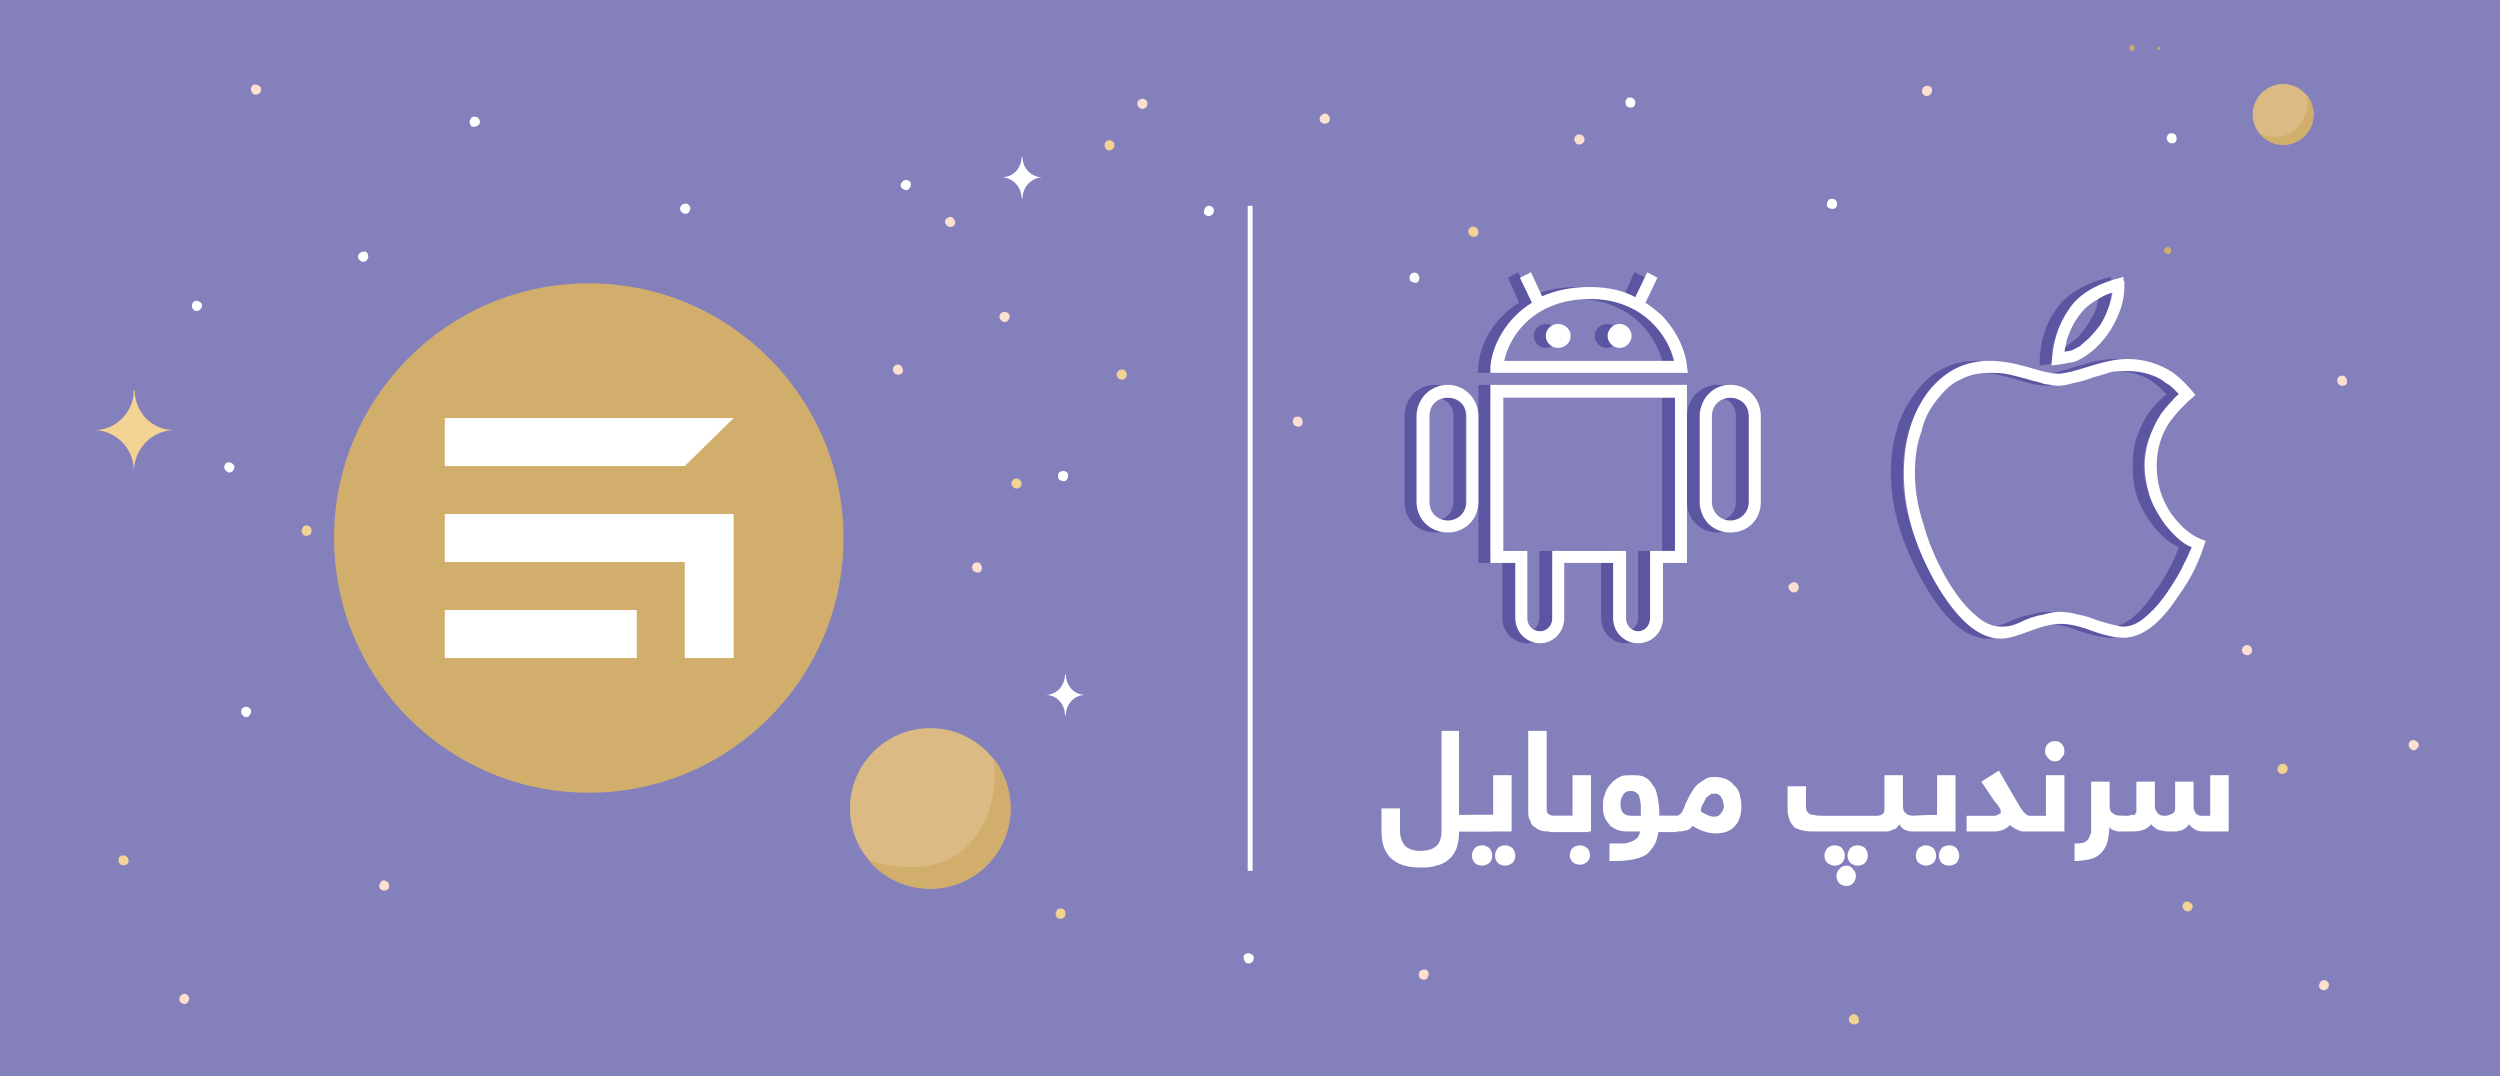 <?xml version="1.0" encoding="UTF-8"?>
<!DOCTYPE svg PUBLIC "-//W3C//DTD SVG 1.1//EN" "http://www.w3.org/Graphics/SVG/1.1/DTD/svg11.dtd">
<!-- Creator: CorelDRAW X7 -->
<svg xmlns="http://www.w3.org/2000/svg" xml:space="preserve" width="100%" height="100%" version="1.1" style="shape-rendering:geometricPrecision; text-rendering:geometricPrecision; image-rendering:optimizeQuality; fill-rule:evenodd; clip-rule:evenodd"
viewBox="0 0 2709 1166"
 xmlns:xlink="http://www.w3.org/1999/xlink">
 <defs>
  <style type="text/css">
   <![CDATA[
    .fil10 {fill:#D2AE6D}
    .fil0 {fill:#8480BC}
    .fil6 {fill:#5C56A2}
    .fil7 {fill:white}
    .fil3 {fill:#FDDFD1;fill-rule:nonzero}
    .fil8 {fill:#DBBB83;fill-rule:nonzero}
    .fil9 {fill:#D2AE6D;fill-rule:nonzero}
    .fil1 {fill:#D2AE6D;fill-rule:nonzero}
    .fil4 {fill:#F2D394;fill-rule:nonzero}
    .fil2 {fill:white;fill-rule:nonzero}
    .fil5 {fill:white;fill-rule:nonzero}
   ]]>
  </style>
 </defs>
 <g id="Layer_x0020_1">
  <g id="_2425718555072">
   <g>
    <g>
     <g>
      <polygon class="fil0" points="2709,1166 0,1166 0,0 2709,0 "/>
      <path class="fil1" d="M2339 51c-1,0 -1,3 0,3 2,0 2,-3 0,-3z"/>
      <path class="fil1" d="M2310 49c-3,0 -3,6 0,6 4,0 4,-6 0,-6z"/>
      <path class="fil1" d="M2349 268c-5,0 -5,7 0,7 5,0 5,-7 0,-7z"/>
      <g>
       <path class="fil2" d="M1348 1035c2,-2 5,-3 8,-1 3,1 3,5 2,7 -2,3 -5,4 -8,2 -2,-2 -3,-5 -2,-8z"/>
       <path class="fil3" d="M968 398c2,-3 5,-4 8,-2 2,2 3,5 2,8 -2,2 -5,3 -8,1 -2,-1 -3,-5 -2,-7z"/>
       <path class="fil3" d="M1084 340c2,-2 5,-3 8,-1 2,1 3,5 1,7 -1,3 -5,4 -7,2 -3,-2 -4,-5 -2,-8z"/>
       <path class="fil4" d="M1145 987c1,-3 5,-3 7,-2 3,2 3,5 2,8 -2,3 -5,3 -8,2 -2,-2 -3,-5 -1,-8z"/>
       <path class="fil5" d="M977 198c2,-3 5,-4 8,-2 2,1 3,5 1,7 -1,3 -5,4 -7,2 -3,-1 -4,-5 -2,-7z"/>
       <path class="fil4" d="M1198 154c1,-2 5,-3 7,-1 3,1 3,5 2,7 -2,3 -5,4 -8,2 -2,-2 -3,-5 -1,-8z"/>
       <path class="fil5" d="M1129 192c-12,0 -21,-10 -21,-22l-1 0c0,12 -9,22 -21,22 12,1 21,11 21,23l1 0c0,-12 9,-22 21,-23z"/>
       <path class="fil4" d="M188 466c-24,0 -42,-20 -42,-43l-1 0c0,23 -19,43 -42,43 23,1 42,20 42,44l0 0c1,-24 19,-43 43,-44z"/>
       <path class="fil5" d="M398 281c-1,3 -5,3 -7,2 -3,-2 -4,-5 -2,-8 2,-2 5,-3 8,-2 2,2 3,6 1,8z"/>
       <path class="fil5" d="M218 334c-2,3 -5,4 -8,2 -2,-2 -3,-5 -1,-8 1,-2 5,-3 7,-1 3,1 4,5 2,7z"/>
       <path class="fil4" d="M2014 1108c-2,2 -5,3 -8,1 -3,-1 -3,-5 -2,-7 2,-3 5,-4 8,-2 2,2 3,5 2,8z"/>
       <path class="fil5" d="M747 229c-1,3 -5,3 -7,2 -3,-2 -4,-5 -2,-8 1,-2 5,-3 7,-2 3,2 4,5 2,8z"/>
       <path class="fil5" d="M519 135c-2,2 -5,3 -8,2 -2,-2 -3,-6 -1,-8 1,-3 5,-3 7,-2 3,2 4,5 2,8z"/>
       <path class="fil4" d="M337 578c-2,3 -5,3 -8,2 -2,-2 -3,-5 -1,-8 1,-3 4,-3 7,-2 3,2 3,5 2,8z"/>
       <path class="fil5" d="M253 509c-1,3 -5,4 -7,2 -3,-2 -4,-5 -2,-8 1,-2 5,-3 7,-1 3,1 4,5 2,7z"/>
       <path class="fil5" d="M271 774c-1,3 -4,4 -7,2 -3,-2 -3,-5 -2,-8 2,-2 5,-3 8,-1 2,1 3,5 1,7z"/>
       <path class="fil4" d="M139 935c-2,3 -5,3 -8,2 -3,-2 -3,-5 -2,-8 2,-2 5,-3 8,-1 2,1 3,5 2,7z"/>
       <path class="fil2" d="M2349 153c1,2 5,3 7,2 3,-2 3,-5 2,-8 -2,-3 -5,-3 -8,-2 -2,2 -3,5 -1,8z"/>
       <path class="fil3" d="M1939 639c2,3 5,4 8,2 2,-2 3,-5 1,-8 -1,-2 -5,-3 -7,-1 -3,1 -4,5 -2,7z"/>
       <path class="fil3" d="M2083 101c2,3 5,4 8,2 3,-2 3,-5 2,-8 -2,-2 -5,-3 -8,-1 -2,1 -3,5 -2,7z"/>
       <path class="fil3" d="M1025 243c2,3 5,4 8,2 2,-1 3,-5 1,-7 -1,-3 -5,-4 -7,-2 -3,1 -4,5 -2,7z"/>
       <path class="fil2" d="M1305 232c2,2 5,3 8,1 2,-1 3,-5 2,-7 -2,-3 -5,-4 -8,-2 -2,2 -3,5 -2,8z"/>
       <path class="fil4" d="M1592 254c2,3 5,3 8,2 2,-2 3,-5 1,-8 -1,-2 -5,-3 -7,-2 -3,2 -4,5 -2,8z"/>
       <path class="fil3" d="M1707 154c1,3 5,3 7,2 3,-2 4,-5 2,-8 -1,-2 -5,-3 -7,-2 -3,2 -4,5 -2,8z"/>
       <path class="fil4" d="M1097 527c1,2 5,3 7,2 3,-2 4,-5 2,-8 -2,-3 -5,-3 -7,-2 -3,2 -4,5 -2,8z"/>
       <path class="fil2" d="M1147 519c2,2 5,3 8,2 2,-2 3,-5 2,-8 -2,-3 -5,-3 -8,-2 -3,2 -3,5 -2,8z"/>
       <path class="fil3" d="M1402 460c1,2 5,3 7,2 3,-2 3,-5 2,-8 -2,-3 -5,-3 -8,-2 -2,2 -3,5 -1,8z"/>
       <path class="fil3" d="M1431 132c2,2 5,3 8,1 2,-1 3,-5 1,-7 -1,-3 -5,-4 -7,-2 -3,2 -4,5 -2,8z"/>
       <path class="fil3" d="M1233 115c2,3 5,4 8,2 2,-1 3,-5 2,-7 -2,-3 -5,-4 -8,-2 -3,1 -3,5 -2,7z"/>
       <path class="fil2" d="M1980 224c2,2 5,3 8,2 3,-2 3,-5 2,-8 -2,-3 -5,-3 -8,-2 -2,2 -3,5 -2,8z"/>
       <path class="fil3" d="M273 100c1,3 5,3 7,2 3,-2 4,-5 2,-8 -2,-2 -5,-3 -8,-2 -2,2 -3,5 -1,8z"/>
       <path class="fil2" d="M1528 304c2,2 5,3 8,2 2,-2 3,-5 1,-8 -1,-3 -5,-3 -7,-2 -3,2 -3,5 -2,8z"/>
       <path class="fil4" d="M1211 409c1,2 5,3 7,2 3,-2 4,-6 2,-8 -1,-3 -5,-3 -7,-2 -3,2 -4,5 -2,8z"/>
       <path class="fil3" d="M1054 618c2,2 5,3 8,2 2,-2 3,-5 1,-8 -1,-3 -5,-3 -7,-2 -3,2 -3,5 -2,8z"/>
       <path class="fil2" d="M1762 114c2,3 5,3 8,2 2,-2 3,-5 1,-8 -1,-2 -5,-3 -7,-2 -3,2 -3,5 -2,8z"/>
       <path class="fil5" d="M1133 753c12,0 21,-10 21,-22l1 0c0,12 9,22 21,22 -12,0 -21,10 -21,22l-1 0c0,-12 -9,-22 -21,-22z"/>
       <path class="fil3" d="M2440 707c-2,3 -5,4 -8,2 -3,-1 -3,-5 -2,-7 2,-3 5,-4 8,-2 2,1 3,5 2,7z"/>
       <path class="fil3" d="M204 1085c-1,3 -5,4 -7,2 -3,-1 -3,-5 -2,-7 2,-3 5,-4 8,-2 2,2 3,5 1,7z"/>
       <path class="fil3" d="M2543 416c-2,2 -5,3 -8,1 -2,-1 -3,-5 -2,-7 2,-3 5,-4 8,-2 2,2 3,5 2,8z"/>
       <path class="fil3" d="M1547 1059c-1,3 -4,3 -7,2 -3,-2 -3,-5 -2,-8 2,-2 5,-3 8,-2 2,2 3,5 1,8z"/>
       <path class="fil4" d="M2375 985c-1,3 -5,3 -7,2 -3,-2 -4,-5 -2,-8 1,-2 5,-3 7,-1 3,1 4,5 2,7z"/>
       <path class="fil4" d="M2478 836c-2,3 -5,3 -8,2 -2,-2 -3,-5 -1,-8 1,-2 5,-3 7,-2 3,2 4,5 2,8z"/>
       <path class="fil3" d="M2620 810c-2,3 -5,4 -7,2 -3,-2 -4,-5 -2,-8 1,-2 5,-3 7,-1 3,1 4,5 2,7z"/>
       <path class="fil3" d="M2523 1070c-2,3 -5,4 -8,2 -2,-1 -3,-5 -1,-7 1,-3 5,-4 7,-2 3,1 3,5 2,7z"/>
       <path class="fil3" d="M421 963c-2,2 -5,3 -8,1 -2,-1 -3,-5 -1,-7 1,-3 4,-4 7,-2 3,2 3,5 2,8z"/>
      </g>
     </g>
     <path class="fil1" d="M2339 51c-1,0 -1,3 0,3 2,0 2,-3 0,-3z"/>
     <path class="fil1" d="M2310 49c-3,0 -3,6 0,6 4,0 4,-6 0,-6z"/>
     <path class="fil6" d="M1616 391c6,-29 34,-67 93,-67 58,0 86,41 92,67l-185 0zm18 -90l11 -6 13 26c14,-6 31,-10 51,-10 20,0 36,4 50,11l12 -27 12 6 -13 27c7,5 13,10 17,14 18,19 26,41 28,55l0 7 -214 0 1 -7c1,-22 15,-51 44,-69l-12 -27zm94 63c0,7 6,13 13,13 8,0 14,-6 14,-13 0,-7 -6,-13 -14,-13 -7,0 -13,6 -13,13zm-66 0c0,7 6,13 13,13 7,0 13,-6 13,-13 0,-7 -6,-13 -13,-13 -7,0 -13,6 -13,13zm-47 67l186 0 0 166 -26 0 0 73c0,8 -6,14 -14,14 -7,0 -13,-6 -13,-14l0 -73 -80 0 0 73c0,8 -6,14 -13,14 -7,0 -13,-6 -13,-14l0 -73 -27 0 0 -166zm-13 -14l0 193 26 0 0 60c0,15 12,27 27,27 15,0 27,-12 27,-27l0 -60 53 0 0 60c0,15 12,27 26,27 15,0 27,-12 27,-27l0 -60 27 0 0 -193 -213 0zm-47 14c11,0 20,8 20,20l0 93c0,11 -9,20 -20,20 -11,0 -20,-9 -20,-20l0 -93c0,-12 9,-20 20,-20zm-33 20l0 93c0,19 14,33 33,33 19,0 33,-14 33,-33l0 -93c0,-19 -14,-34 -33,-34 -19,0 -33,15 -33,34zm339 -20c12,0 20,8 20,20l0 93c0,11 -8,20 -20,20 -11,0 -20,-9 -20,-20l0 -93c0,-12 9,-20 20,-20zm-33 20l0 93c0,19 15,33 33,33 19,0 34,-14 34,-33l0 -93c0,-19 -15,-34 -34,-34 -18,0 -33,15 -33,34z"/>
     <path class="fil6" d="M2329 564c-6,-9 -11,-18 -14,-28 -3,-10 -4,-21 -4,-32 0,-10 1,-20 4,-29 3,-9 7,-18 13,-27 3,-4 7,-9 12,-14 3,-3 5,-5 8,-7l-4 -3c-3,-4 -7,-7 -10,-9 -6,-5 -13,-8 -20,-10 -7,-2 -15,-3 -23,-3 -5,0 -10,0 -16,1 -7,2 -13,4 -21,6 -8,3 -15,5 -21,6 -6,2 -12,3 -16,3 -4,0 -9,-1 -15,-2 -5,-2 -12,-3 -21,-6l0 0c-8,-2 -15,-4 -22,-5 -6,-1 -11,-1 -17,-1 -11,0 -21,2 -31,7 -9,4 -18,12 -25,22 -8,10 -14,21 -18,35 -4,13 -6,28 -6,45 0,18 2,36 8,54 5,19 14,38 25,58 11,19 21,33 32,42 10,8 19,12 27,12 4,0 7,0 11,-1 4,-1 10,-3 16,-6l0 0c7,-3 13,-5 20,-6l0 0c6,-2 12,-3 18,-3 6,0 12,1 19,3 6,1 13,3 21,6 6,2 12,4 17,5 5,1 8,2 11,2 8,0 15,-3 23,-9 9,-7 18,-18 27,-32l0 0c7,-9 12,-19 17,-28l0 0c2,-5 5,-11 7,-17 -4,-2 -8,-4 -12,-7 -7,-6 -14,-13 -20,-22l0 0zm-78 -198c4,-5 8,-9 11,-14 3,-5 6,-9 8,-14 2,-5 3,-10 4,-15 1,-2 1,-4 1,-6 -6,2 -12,5 -17,8 -8,5 -15,11 -19,18l0 0c-6,7 -10,15 -12,24 -2,4 -3,9 -3,14 2,0 5,-1 7,-1 3,-1 6,-3 9,-5 3,-3 7,-6 11,-9l0 0zm9 9c10,-10 17,-21 22,-33 4,-11 6,-22 6,-32l0 -2c0,-1 0,-2 0,-2 0,-1 0,-2 0,-3 -1,-1 -1,-2 -1,-3 -28,7 -47,18 -59,35 -12,17 -18,37 -18,61 10,-1 18,-3 24,-4 9,-3 17,-9 26,-17zm80 182c-11,-16 -17,-33 -17,-53 0,-17 5,-34 16,-48 5,-8 14,-18 27,-28 -9,-10 -17,-18 -25,-24 -15,-10 -31,-15 -50,-15 -11,0 -25,3 -41,8 -15,5 -26,8 -33,8 -6,0 -17,-2 -33,-7 -16,-5 -30,-7 -42,-7 -27,0 -49,11 -66,34 -18,23 -27,52 -27,88 0,38 12,77 35,118 23,41 47,61 70,61 8,0 19,-3 32,-8 12,-5 23,-8 33,-8 10,0 22,3 35,8 15,5 26,7 33,7 20,0 41,-15 61,-46 13,-19 23,-39 29,-59 -14,-4 -27,-14 -37,-29z"/>
     <path class="fil7" d="M1630 391c6,-29 34,-67 93,-67 58,0 85,41 91,67l-184 0zm17 -90l12 -6 12 26c14,-6 31,-10 51,-10 21,0 37,4 50,11l13 -27 11 6 -13 27c8,5 13,10 18,14 18,19 26,41 27,55l1 7 -214 0 0 -7c2,-22 16,-51 45,-69l-13 -27zm95 63c0,7 6,13 13,13 7,0 13,-6 13,-13 0,-7 -6,-13 -13,-13 -7,0 -13,6 -13,13zm-67 0c0,7 6,13 13,13 8,0 14,-6 14,-13 0,-7 -6,-13 -14,-13 -7,0 -13,6 -13,13zm-46 67l186 0 0 166 -27 0 0 73c0,8 -6,14 -13,14 -7,0 -13,-6 -13,-14l0 -73 -80 0 0 73c0,8 -6,14 -13,14 -8,0 -14,-6 -14,-14l0 -73 -26 0 0 -166zm-14 -14l0 193 27 0 0 60c0,15 12,27 27,27 14,0 26,-12 26,-27l0 -60 53 0 0 60c0,15 12,27 27,27 15,0 27,-12 27,-27l0 -60 26 0 0 -193 -213 0zm-46 14c11,0 20,8 20,20l0 93c0,11 -9,20 -20,20 -12,0 -20,-9 -20,-20l0 -93c0,-12 8,-20 20,-20zm-34 20l0 93c0,19 15,33 34,33 18,0 33,-14 33,-33l0 -93c0,-19 -15,-34 -33,-34 -19,0 -34,15 -34,34zm340 -20c11,0 20,8 20,20l0 93c0,11 -9,20 -20,20 -11,0 -20,-9 -20,-20l0 -93c0,-12 9,-20 20,-20zm-33 20l0 93c0,19 14,33 33,33 19,0 33,-14 33,-33l0 -93c0,-19 -14,-34 -33,-34 -19,0 -33,15 -33,34z"/>
     <path class="fil7" d="M2343 564c-6,-9 -11,-18 -14,-28 -3,-10 -5,-21 -5,-32 0,-10 2,-20 5,-29 3,-9 7,-18 13,-27 3,-4 7,-9 12,-14 2,-3 5,-5 7,-7l-3 -3c-4,-4 -7,-7 -11,-9 -6,-5 -13,-8 -20,-10 -7,-2 -14,-3 -22,-3 -5,0 -11,0 -17,1 -6,2 -13,4 -20,6 -8,3 -15,5 -21,6 -7,2 -12,3 -17,3 -3,0 -8,-1 -15,-2 -5,-2 -12,-3 -21,-6l0 0c-8,-2 -15,-4 -21,-5 -6,-1 -12,-1 -17,-1 -11,0 -22,2 -31,7 -10,4 -18,12 -26,22 -8,10 -14,21 -17,35 -5,13 -7,28 -7,45 0,18 3,36 9,54 5,19 13,38 24,58 11,19 22,33 33,42 9,8 18,12 27,12 3,0 7,0 11,-1 4,-1 9,-3 15,-6l0 0c7,-3 14,-5 20,-6l0 0c7,-2 13,-3 19,-3 5,0 12,1 19,3 6,1 13,3 20,6 7,2 13,4 18,5 4,1 8,2 11,2 7,0 15,-3 22,-9 9,-7 19,-18 28,-32l0 0c6,-9 12,-19 16,-28l0 0c3,-5 5,-11 8,-17 -5,-2 -8,-4 -12,-7 -7,-6 -14,-13 -20,-22l0 0zm-79 -198c5,-5 8,-9 12,-14 3,-5 5,-9 7,-14 2,-5 4,-10 5,-15 0,-2 1,-4 1,-6 -7,2 -12,5 -17,8 -9,5 -15,11 -20,18l0 0c-5,7 -9,15 -12,24 -1,4 -2,9 -3,14 3,0 5,-1 7,-1 3,-1 6,-3 10,-5 3,-3 7,-6 10,-9l0 0zm9 9c10,-10 17,-21 22,-33 5,-11 7,-22 7,-32l0 -2c0,-1 0,-2 0,-2 0,-1 -1,-2 -1,-3 0,-1 0,-2 0,-3 -28,7 -48,18 -59,35 -12,17 -18,37 -19,61 11,-1 19,-3 25,-4 8,-3 17,-9 25,-17zm80 182c-11,-16 -16,-33 -16,-53 0,-17 5,-34 15,-48 6,-8 15,-18 27,-28 -8,-10 -16,-18 -24,-24 -15,-10 -32,-15 -50,-15 -12,0 -25,3 -41,8 -16,5 -27,8 -34,8 -5,0 -16,-2 -32,-7 -17,-5 -31,-7 -42,-7 -27,0 -49,11 -67,34 -17,23 -26,52 -26,88 0,38 11,77 34,118 24,41 47,61 71,61 8,0 18,-3 31,-8 13,-5 24,-8 34,-8 10,0 22,3 35,8 14,5 25,7 33,7 20,0 40,-15 60,-46 14,-19 23,-39 29,-59 -14,-4 -26,-14 -37,-29z"/>
     <path class="fil1" d="M2349 268c-5,0 -5,7 0,7 5,0 5,-7 0,-7z"/>
     <path class="fil8" d="M2441 124c0,-18 15,-33 33,-33 18,0 33,15 33,33 0,18 -15,33 -33,33 -18,0 -33,-15 -33,-33z"/>
     <path class="fil9" d="M2500 103c4,6 7,13 7,21 0,18 -15,33 -33,33 -10,0 -19,-5 -25,-12 0,0 25,10 40,-6 15,-15 11,-36 11,-36z"/>
     <path class="fil8" d="M921 876c0,-48 39,-87 87,-87 48,0 87,39 87,87 0,48 -39,87 -87,87 -48,0 -87,-39 -87,-87z"/>
     <path class="fil9" d="M1076 821c12,15 19,34 19,55 0,48 -39,87 -87,87 -27,0 -51,-12 -67,-31 0,0 66,25 107,-15 40,-41 28,-96 28,-96z"/>
     <g>
      <circle class="fil10" cx="638" cy="583" r="276"/>
      <path class="fil7" d="M690 661l0 52 -208 0 0 -52 208 0zm-208 -156l0 -52c104,0 208,0 313,0l-53 52c-86,0 -173,0 -260,0zm313 52c0,52 0,104 0,156l-53 0 0 -104 0 0 -260 0 0 -52c104,0 208,0 313,0z"/>
     </g>
     <rect class="fil7" x="1352" y="223" width="5.288" height="720.664"/>
     <path class="fil5" d="M1581 901c0,8 -1,14 -3,19 -2,5 -5,9 -9,12 -3,3 -8,5 -13,6 -5,2 -11,2 -17,2 -28,0 -42,-13 -42,-39l0 -25 20 0 0 24c0,7 2,12 5,16 4,4 9,6 17,6 8,0 14,-2 17,-5 4,-3 6,-9 6,-16l0 -109 19 0 0 92 12 0c1,0 2,0 3,0 0,0 1,0 2,1 0,1 1,1 1,2 0,2 0,3 0,5 0,4 0,6 -1,7 -1,2 -3,2 -5,2l-12 0zm12 0c0,0 -1,0 -2,0 -1,0 -1,-1 -2,-1 0,-1 -1,-2 -1,-3 0,-1 -1,-2 -1,-4 0,-4 1,-6 2,-8 1,-1 2,-2 4,-2l25 0 0 -43 20 0 0 61 -45 0zm2 26c0,-3 1,-5 3,-8 2,-2 5,-3 8,-3 3,0 5,1 8,3 2,3 3,5 3,8 0,3 -1,6 -3,8 -3,2 -5,3 -8,3 -3,0 -6,-1 -8,-3 -2,-2 -3,-5 -3,-8zm25 0c0,-3 1,-5 3,-8 2,-2 5,-3 8,-3 3,0 5,1 8,3 2,3 3,5 3,8 0,3 -1,6 -3,8 -3,2 -5,3 -8,3 -3,0 -6,-1 -8,-3 -2,-2 -3,-5 -3,-8zm72 -35c0,4 0,6 -1,7 -1,2 -3,2 -5,2l-6 0c-4,0 -7,0 -10,-1 -3,-1 -5,-2 -7,-4 -3,-1 -4,-4 -5,-7 -2,-3 -2,-6 -2,-11l0 -86 20 0 0 83c0,4 0,6 2,7 1,1 3,2 5,2l3 0c1,0 2,0 2,0 1,0 2,0 2,1 1,1 1,1 2,2 0,2 0,3 0,5zm12 -8l0 -44 20 0 0 61 -38 0c-1,0 -2,0 -2,0 -1,0 -2,0 -2,-1 -1,-1 -1,-1 -2,-3 0,-1 0,-2 0,-4 0,-4 0,-6 1,-7 1,-2 3,-2 5,-2l18 0zm-3 43c0,-3 1,-6 3,-8 2,-2 5,-3 8,-3 3,0 5,1 8,3 2,2 3,5 3,8 0,2 -1,5 -3,7 -3,2 -5,3 -8,3 -3,0 -6,-1 -8,-3 -2,-2 -3,-5 -3,-7zm96 -26c-1,11 -6,19 -13,25 -8,5 -20,7 -35,7l-5 0 0 -19 4 0c5,0 9,0 13,0 4,-1 7,-2 9,-3 2,-1 4,-3 5,-4 1,-2 2,-4 2,-6l-9 0c-5,0 -9,0 -13,-1 -4,-1 -7,-3 -10,-5 -2,-3 -5,-6 -6,-9 -2,-4 -2,-8 -2,-13 0,-4 0,-8 2,-12 1,-4 3,-8 6,-11 2,-3 6,-6 10,-8 3,-2 8,-2 13,-2 6,0 10,0 14,2 4,2 7,5 9,9 3,3 4,7 5,12 1,5 2,10 2,16l0 5 11 0c1,0 2,0 2,0 1,0 2,0 2,1 1,1 1,1 2,2 0,2 0,3 0,5 0,4 0,6 -1,7 -1,2 -3,2 -5,2l-12 0zm-41 -30c0,5 1,8 3,10 2,2 5,3 9,3l10 0 0 -10c0,-4 -1,-8 -2,-12 -2,-3 -5,-5 -9,-5 -4,0 -7,2 -8,4 -2,3 -3,6 -3,10zm112 2c0,-2 -1,-3 -1,-5 0,-1 -1,-3 -2,-4 0,-1 -1,-2 -3,-3 -1,-1 -3,-1 -4,-1 -2,0 -3,0 -5,1 -1,1 -2,2 -4,3 -1,2 -2,4 -3,6 -2,3 -3,6 -3,9 2,2 5,3 7,4 2,1 5,2 7,2 4,0 6,-1 8,-4 2,-2 3,-5 3,-8zm-51 11c1,0 3,-1 5,-3 1,-2 3,-5 4,-9 3,-6 5,-11 8,-15 2,-4 5,-7 8,-9 3,-2 6,-4 8,-5 3,-1 6,-1 9,-1 4,0 8,1 11,2 4,2 7,4 9,7 3,2 5,6 6,9 1,4 2,9 2,13 0,9 -2,17 -7,22 -4,5 -11,8 -20,8 -4,0 -8,0 -13,-2 -4,-1 -8,-3 -13,-6 -2,3 -5,5 -8,5 -3,1 -6,1 -9,1l-8 0c-1,0 -2,0 -2,0 -1,0 -2,0 -2,-1 -1,-1 -1,-1 -1,-3 -1,-1 -1,-2 -1,-4 0,-4 1,-6 2,-7 0,-2 2,-2 4,-2l8 0zm258 17c-3,0 -6,0 -9,-1 -3,-1 -6,-3 -8,-7 -1,2 -2,4 -4,5 -2,1 -3,1 -5,2 -2,1 -4,1 -6,1 -3,0 -5,0 -7,0l-67 0c-6,0 -11,0 -15,-1 -4,-1 -8,-2 -10,-4 -2,-2 -4,-5 -5,-8 -1,-3 -2,-7 -2,-11l0 -25 20 0 0 22c0,2 0,4 1,5 1,1 1,2 3,3 1,1 3,1 5,1 2,1 5,1 9,1l58 0c4,0 6,-1 7,-2 2,-1 2,-4 2,-7l0 -35 20 0 0 33c0,4 1,7 3,8 1,2 5,3 10,3 0,0 1,0 2,0 1,0 1,0 2,1 0,1 1,1 1,2 0,2 0,3 0,5 0,4 0,6 -1,7 -1,2 -2,2 -4,2zm-85 48c0,-3 1,-5 3,-7 2,-3 5,-4 8,-4 3,0 5,1 7,4 2,2 3,4 3,7 0,3 -1,6 -3,8 -2,2 -4,3 -7,3 -3,0 -6,-1 -8,-3 -2,-2 -3,-5 -3,-8zm-13 -22c0,-3 1,-5 3,-8 3,-2 5,-3 8,-3 3,0 6,1 8,3 2,3 3,5 3,8 0,3 -1,6 -3,8 -2,2 -5,3 -8,3 -3,0 -5,-1 -8,-3 -2,-2 -3,-5 -3,-8zm25 0c0,-3 1,-5 3,-8 2,-2 5,-3 8,-3 3,0 6,1 8,3 2,3 3,5 3,8 0,3 -1,6 -3,8 -2,2 -5,3 -8,3 -3,0 -5,-1 -8,-3 -2,-2 -3,-5 -3,-8zm72 -26c0,0 -1,0 -2,0 -1,0 -1,-1 -2,-1 0,-1 -1,-2 -1,-3 0,-1 -1,-2 -1,-4 0,-4 1,-6 2,-8 1,-1 2,-1 5,-1l24 -1 0 -43 20 0 0 61 -45 0zm2 26c0,-3 1,-5 3,-8 3,-2 5,-3 8,-3 3,0 5,1 8,3 2,3 3,5 3,8 0,3 -1,6 -3,8 -3,2 -5,3 -8,3 -3,0 -5,-1 -8,-3 -2,-2 -3,-5 -3,-8zm25 0c0,-3 1,-5 3,-8 2,-2 5,-3 8,-3 3,0 6,1 8,3 2,3 3,5 3,8 0,3 -1,6 -3,8 -2,2 -5,3 -8,3 -3,0 -6,-1 -8,-3 -2,-2 -3,-5 -3,-8zm98 -26c-3,0 -5,0 -7,0 -2,0 -4,-1 -6,-2 -1,0 -2,-1 -4,-2 -1,-1 -3,-2 -4,-3 -3,3 -6,5 -10,6 -3,1 -7,1 -11,1l-26 0 0 -17 30 0c2,0 4,-1 5,-2 2,0 2,-1 2,-2 0,-1 0,-3 -1,-4 -1,-2 -3,-5 -6,-8l-14 -21 19 -12 18 31c2,4 4,6 5,9 2,2 3,4 4,5 1,1 2,2 3,3 1,0 2,1 3,1 1,0 2,0 3,0 1,0 1,0 2,1 0,1 1,1 1,2 0,2 0,3 0,5 0,4 0,6 -1,7 -1,2 -2,2 -5,2zm17 -87c0,-3 1,-6 3,-8 2,-2 5,-3 8,-3 3,0 5,1 7,3 2,2 3,5 3,8 0,3 -1,5 -3,7 -2,3 -4,4 -7,4 -3,0 -6,-1 -8,-4 -2,-2 -3,-4 -3,-7zm1 70l0 -44 20 0 0 61 -38 0c0,0 -1,0 -2,0 -1,0 -1,0 -2,-1 0,-1 -1,-1 -1,-3 0,-1 -1,-2 -1,-4 0,-4 1,-6 2,-7 1,-2 2,-2 4,-2l18 0zm80 17c-1,0 -3,0 -5,-1 -3,0 -5,-2 -6,-4 -1,7 -1,13 -3,18 -1,4 -4,8 -7,11 -3,3 -7,5 -11,6 -5,1 -11,2 -17,2l0 -19c4,0 7,0 10,-1 2,-1 4,-2 5,-4 1,-2 2,-4 3,-7 0,-2 0,-6 0,-9l0 -46 20 0 0 26c0,4 1,7 3,8 3,2 5,3 8,3 1,0 2,0 2,0 1,0 2,0 2,1 1,1 1,1 2,2 0,2 0,3 0,5 0,4 0,6 -1,7 -1,2 -3,2 -5,2zm6 -17c3,0 5,0 6,-1 1,0 3,0 4,0 1,-1 1,-2 2,-3 0,-1 0,-2 0,-4l0 -29 20 0 0 26c0,3 1,6 3,8 1,2 4,3 8,3 3,0 5,-1 7,-2 3,-1 4,-3 4,-6l0 -29 20 0 0 26c0,7 3,11 9,11l9 0 0 -44 20 0 0 61 -23 0c-6,0 -10,0 -13,-2 -2,-1 -5,-3 -7,-6 -1,2 -3,4 -5,5 -1,1 -3,2 -5,2 -2,1 -4,1 -5,1 -2,0 -4,0 -6,0 -5,0 -9,-1 -13,-2 -3,-2 -6,-4 -7,-6 -3,4 -7,6 -11,7 -4,1 -10,1 -17,1l-6 0c-1,0 -1,0 -2,0 -1,0 -2,0 -2,-1 -1,-1 -1,-1 -1,-3 -1,-1 -1,-2 -1,-4 0,-4 1,-6 2,-7 1,-2 2,-2 4,-2l6 0z"/>
    </g>
    <rect class="fil7" x="1574" y="883" width="43.21" height="17.81"/>
    <rect class="fil7" x="1679" y="884" width="42.34" height="17.66"/>
    <rect class="fil7" x="1794" y="884" width="22.65" height="17.66"/>
   </g>
   <polygon class="fil7" points="2099,883 2074,884 2069,900 2099,900 "/>
   <rect class="fil7" x="2294" y="884" width="7.23" height="1.98"/>
  </g>
 </g>
</svg>
